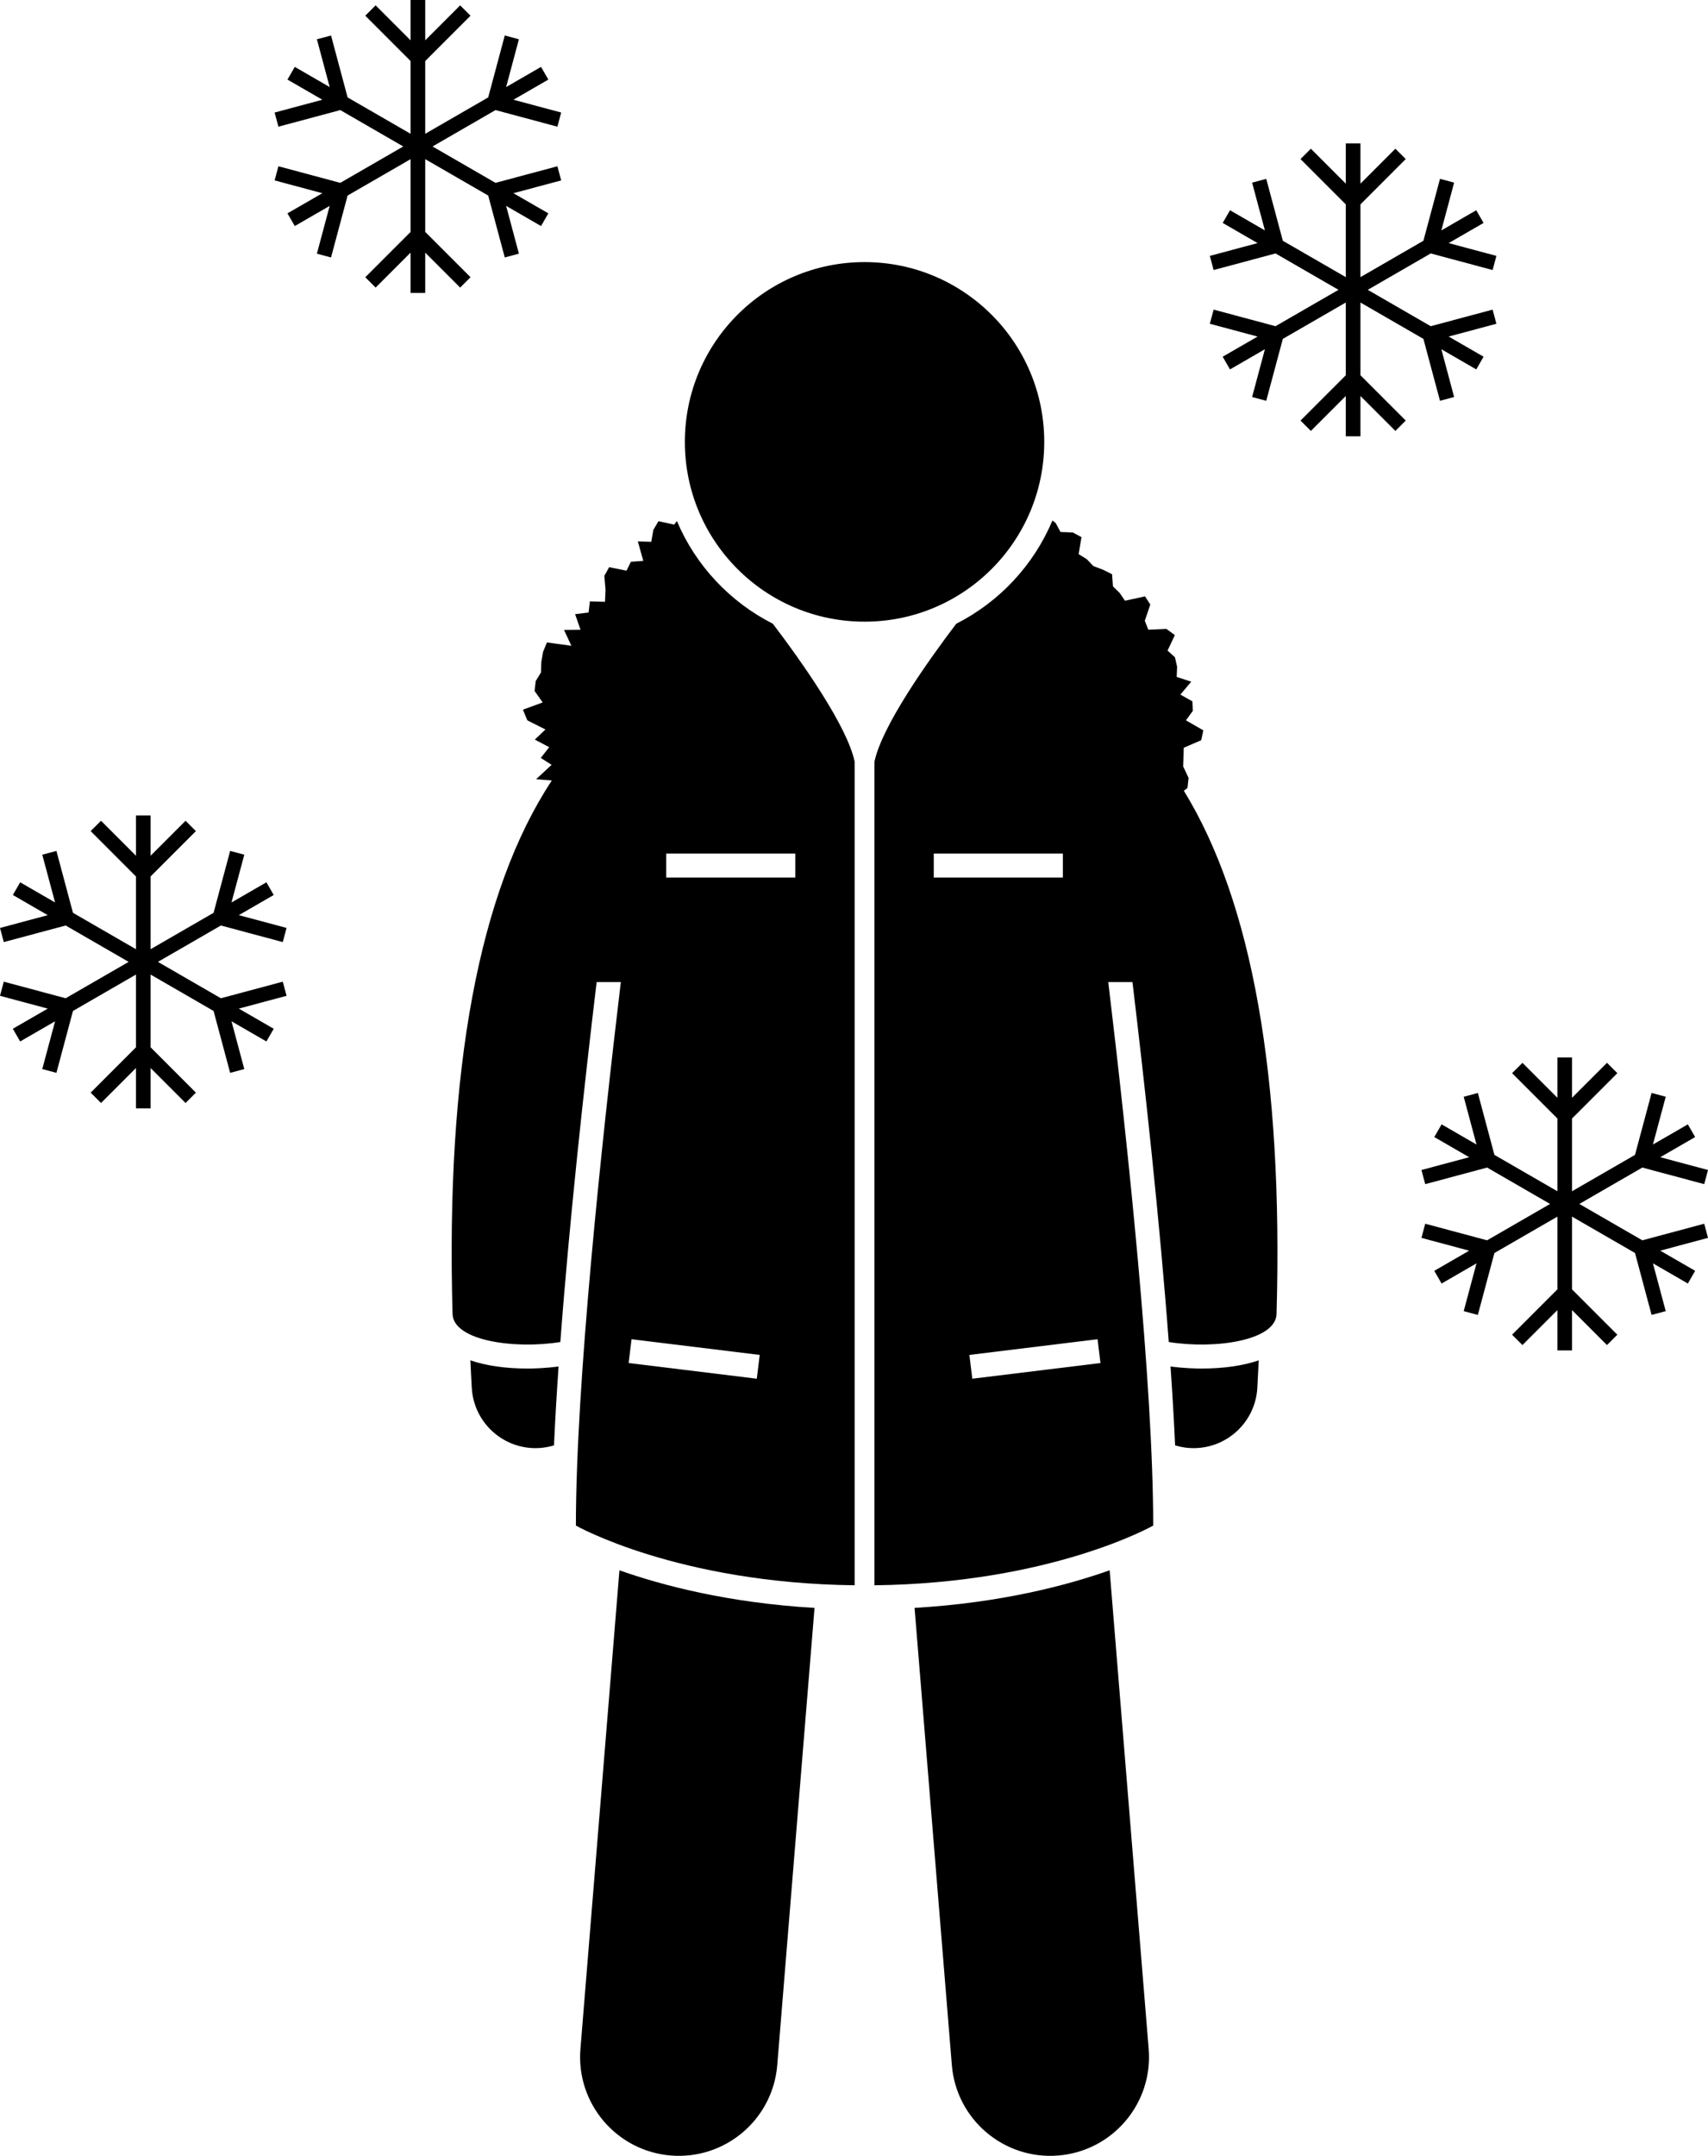 <?xml version="1.0" encoding="utf-8"?>
<!-- Generator: Adobe Illustrator 24.0.2, SVG Export Plug-In . SVG Version: 6.00 Build 0)  -->
<svg version="1.1" id="Layer_1" xmlns="http://www.w3.org/2000/svg" xmlns:xlink="http://www.w3.org/1999/xlink" x="0px" y="0px"
	 viewBox="0 0 213.862 269.79" enable-background="new 0 0 213.862 269.79" xml:space="preserve">
<g>
	<path d="M66.07,171.264c-2.811,0-5.234-0.361-7.174-1.028c0.055,1.148,0.109,2.296,0.177,3.456
		c0.248,4.252,3.774,7.533,7.979,7.533c0.157,0,0.315-0.004,0.475-0.014c0.639-0.037,1.252-0.157,1.839-0.333
		c0.142-3.135,0.337-6.445,0.574-9.872C68.269,171.227,66.828,171.264,66.07,171.264z"/>
	<path d="M146.564,171.007c0.238,3.426,0.432,6.737,0.574,9.871c0.587,0.177,1.201,0.296,1.84,0.333
		c0.159,0.01,0.317,0.014,0.475,0.014c4.205,0,7.731-3.281,7.979-7.533c0.068-1.159,0.122-2.308,0.177-3.456
		c-1.94,0.667-4.363,1.028-7.174,1.028C149.677,171.264,148.235,171.227,146.564,171.007z"/>
	<path d="M72.676,256.421c-0.555,6.807,4.514,12.773,11.318,13.327c6.805,0.554,12.773-4.51,13.328-11.317
		l4.666-57.214c-10.834-0.636-19.104-2.822-24.427-4.704L72.676,256.421z"/>
	<path d="M119.182,258.431c0.555,6.808,6.523,11.872,13.328,11.317c6.805-0.555,11.873-6.52,11.318-13.327
		l-4.886-59.909c-5.323,1.882-13.592,4.068-24.427,4.705L119.182,258.431z"/>
	<path d="M119.733,78.058c-3.592,4.732-9.313,12.798-10.244,17.277v103.052c22.214-0.262,34.907-7.471,34.907-7.471
		c0-17.698-3.21-47.833-5.627-68.017h3.029c1.55,12.943,3.408,29.858,4.545,45.046
		c5.801,0.928,13.401-0.175,13.496-3.512c0.84-29.65-3.062-51.589-11.607-65.474l0.455-0.349l0.138-1.26
		l-0.68-1.441l0.048-1.173l0.022-1.124l0.001-0.035l2.19-0.943l0.262-1.236l-2.172-1.252l0.856-1.182
		l-0.052-1.193l-1.502-0.849l1.359-1.613l-1.822-0.596l0.052-1.279l-0.268-1.18l-0.929-0.837l0.916-1.94
		l-1.066-0.774l-2.256,0.102l-0.444-1.118l0.691-2.03l-0.663-1.025l-2.508,0.547l-0.665-0.976l-0.843-0.822
		l-0.108-1.52l-1.131-0.561l-1.215-0.46l-0.814-0.856l-1.025-0.635l0.354-2.127l-1.086-0.587l-1.539-0.062
		l-0.603-1.116l-0.407-0.321C129.422,70.742,125.124,75.327,119.733,78.058z M133.085,106.816v3h-16.167v-3H133.085z
		 M121.744,172.537l-0.364-2.978l16.047-1.964l0.365,2.978L121.744,172.537z"/>
	<path d="M67.711,94.85l1.354,0.863l-1.94,1.803l1.972,0.153c-9.118,13.797-13.298,36.177-12.431,66.764
		c0.095,3.337,7.694,4.439,13.495,3.512c1.138-15.188,2.995-32.103,4.546-45.047h3.029
		c-2.417,20.184-5.627,50.319-5.627,68.017c0,0,12.693,7.208,34.907,7.471V95.334
		c-0.931-4.479-6.653-12.544-10.244-17.276c-5.371-2.721-9.659-7.282-12.017-12.855l-0.343,0.451l-1.963-0.429
		l-0.644,1.086l-0.257,1.493l-1.685-0.053l0.685,2.441l-1.549,0.106l-0.552,1.121l-2.175-0.439l-0.603,1.088
		l0.152,1.746l-0.067,1.497l-1.895-0.05l-0.16,1.391l-1.688,0.208l0.678,1.951l-2.067,0.021l0.923,1.985
		L68.48,80.398l-0.477,1.164l-0.223,1.276l-0.045,1.319l-0.655,1.071l-0.143,1.246l1.014,1.433l-2.477,0.904
		l0.557,1.339l2.266,1.139l-1.333,1.264l1.517,0.8l0.285,0.15L67.711,94.85z M99.585,109.816H83.419v-3h16.167
		V109.816z M94.76,172.537l-16.047-1.964l0.364-2.978l16.047,1.964L94.76,172.537z"/>
	<circle cx="108.252" cy="55.299" r="22.5"/>
	<polygon points="170.344,37.858 178.228,42.41 180.305,50.158 182.074,49.684 180.475,43.705 184.844,46.229 
		185.76,44.64 181.389,42.117 187.367,40.516 186.893,38.746 179.144,40.822 171.26,36.27 179.144,31.717 
		186.893,33.793 187.367,32.022 181.389,30.422 185.76,27.899 184.844,26.311 180.473,28.834 182.074,22.856 
		180.305,22.381 178.228,30.129 170.344,34.682 170.344,25.578 176.016,19.904 174.719,18.61 170.344,22.985 
		170.344,17.94 168.51,17.94 168.51,22.985 164.135,18.61 162.838,19.904 168.51,25.578 168.51,34.682 
		160.625,30.131 158.551,22.383 156.779,22.856 158.381,28.834 154.012,26.311 153.096,27.899 157.463,30.422 
		151.486,32.024 151.961,33.793 159.709,31.717 167.594,36.27 159.707,40.822 151.961,38.746 151.486,40.516 
		157.463,42.119 153.094,44.64 154.01,46.229 158.381,43.705 156.779,49.684 158.549,50.158 160.625,42.41 
		168.51,37.858 168.51,46.961 162.838,52.633 164.135,53.93 168.51,49.555 168.51,54.599 170.344,54.599 
		170.344,49.555 174.719,53.93 176.016,52.633 170.344,46.961 	"/>
	<polygon points="58.915,34.693 53.243,29.021 53.243,19.918 61.128,24.471 63.204,32.219 64.974,31.744 
		63.374,25.766 67.743,28.289 68.659,26.7 64.288,24.178 70.267,22.576 69.792,20.807 62.044,22.883 
		54.159,18.33 62.044,13.777 69.792,15.854 70.267,14.082 64.288,12.482 68.659,9.959 67.743,8.371 63.372,10.895 
		64.974,4.916 63.204,4.441 61.128,12.19 53.243,16.742 53.243,7.639 58.915,1.965 57.618,0.67 53.243,5.045 
		53.243,0 51.409,0 51.409,5.045 47.034,0.67 45.737,1.965 51.409,7.639 51.409,16.742 43.524,12.191 
		41.45,4.443 39.679,4.916 41.281,10.895 36.911,8.371 35.995,9.959 40.362,12.482 34.386,14.084 34.861,15.854 
		42.609,13.777 50.493,18.33 42.606,22.883 34.861,20.807 34.386,22.576 40.362,24.18 35.993,26.7 
		36.909,28.289 41.281,25.766 39.679,31.744 41.448,32.219 43.524,24.471 51.409,19.918 51.409,29.021 
		45.737,34.693 47.034,35.99 51.409,31.615 51.409,36.659 53.243,36.659 53.243,31.615 57.618,35.99 	"/>
	<polygon points="35.406,117.896 35.881,116.124 29.902,114.525 34.273,112.001 33.358,110.414 28.986,112.937 
		30.588,106.959 28.818,106.484 26.742,114.232 18.858,118.785 18.858,109.681 24.529,104.007 23.233,102.713 
		18.858,107.088 18.858,102.043 17.023,102.043 17.023,107.088 12.649,102.713 11.352,104.007 17.023,109.681 
		17.023,118.785 9.138,114.234 7.064,106.486 5.293,106.959 6.895,112.937 2.525,110.414 1.609,112.001 5.977,114.525 
		0,116.127 0.475,117.896 8.223,115.82 16.108,120.373 8.22,124.925 0.475,122.849 0,124.619 5.977,126.222 
		1.607,128.743 2.523,130.332 6.895,127.808 5.293,133.787 7.062,134.261 9.138,126.513 17.023,121.961 
		17.023,131.064 11.352,136.736 12.649,138.033 17.023,133.658 17.023,138.702 18.858,138.702 18.858,133.658 
		23.233,138.033 24.529,136.736 18.858,131.064 18.858,121.961 26.742,126.513 28.818,134.261 30.588,133.787 
		28.988,127.808 33.358,130.332 34.273,128.743 29.902,126.22 35.881,124.619 35.406,122.849 27.658,124.925 
		19.773,120.373 27.658,115.82 	"/>
	<polygon points="213.387,148.188 213.862,146.417 207.883,144.817 212.254,142.294 211.338,140.706 206.967,143.229 
		208.569,137.251 206.799,136.776 204.723,144.524 196.838,149.077 196.838,139.973 202.51,134.299 201.213,133.005 
		196.838,137.38 196.838,132.335 195.004,132.335 195.004,137.38 190.629,133.005 189.332,134.299 195.004,139.973 
		195.004,149.077 187.119,144.526 185.045,136.778 183.274,137.251 184.875,143.229 180.506,140.706 179.59,142.294 
		183.957,144.817 177.981,146.419 178.455,148.188 186.203,146.112 194.088,150.665 186.201,155.217 178.455,153.141 
		177.981,154.911 183.957,156.514 179.588,159.035 180.504,160.624 184.875,158.1 183.274,164.079 185.043,164.553 
		187.119,156.805 195.004,152.253 195.004,161.356 189.332,167.028 190.629,168.325 195.004,163.95 195.004,168.994 
		196.838,168.994 196.838,163.95 201.213,168.325 202.51,167.028 196.838,161.356 196.838,152.253 204.723,156.805 
		206.799,164.553 208.569,164.079 206.969,158.1 211.338,160.624 212.254,159.035 207.883,156.512 213.862,154.911 
		213.387,153.141 205.639,155.217 197.754,150.665 205.639,146.112 	"/>
</g>
</svg>
